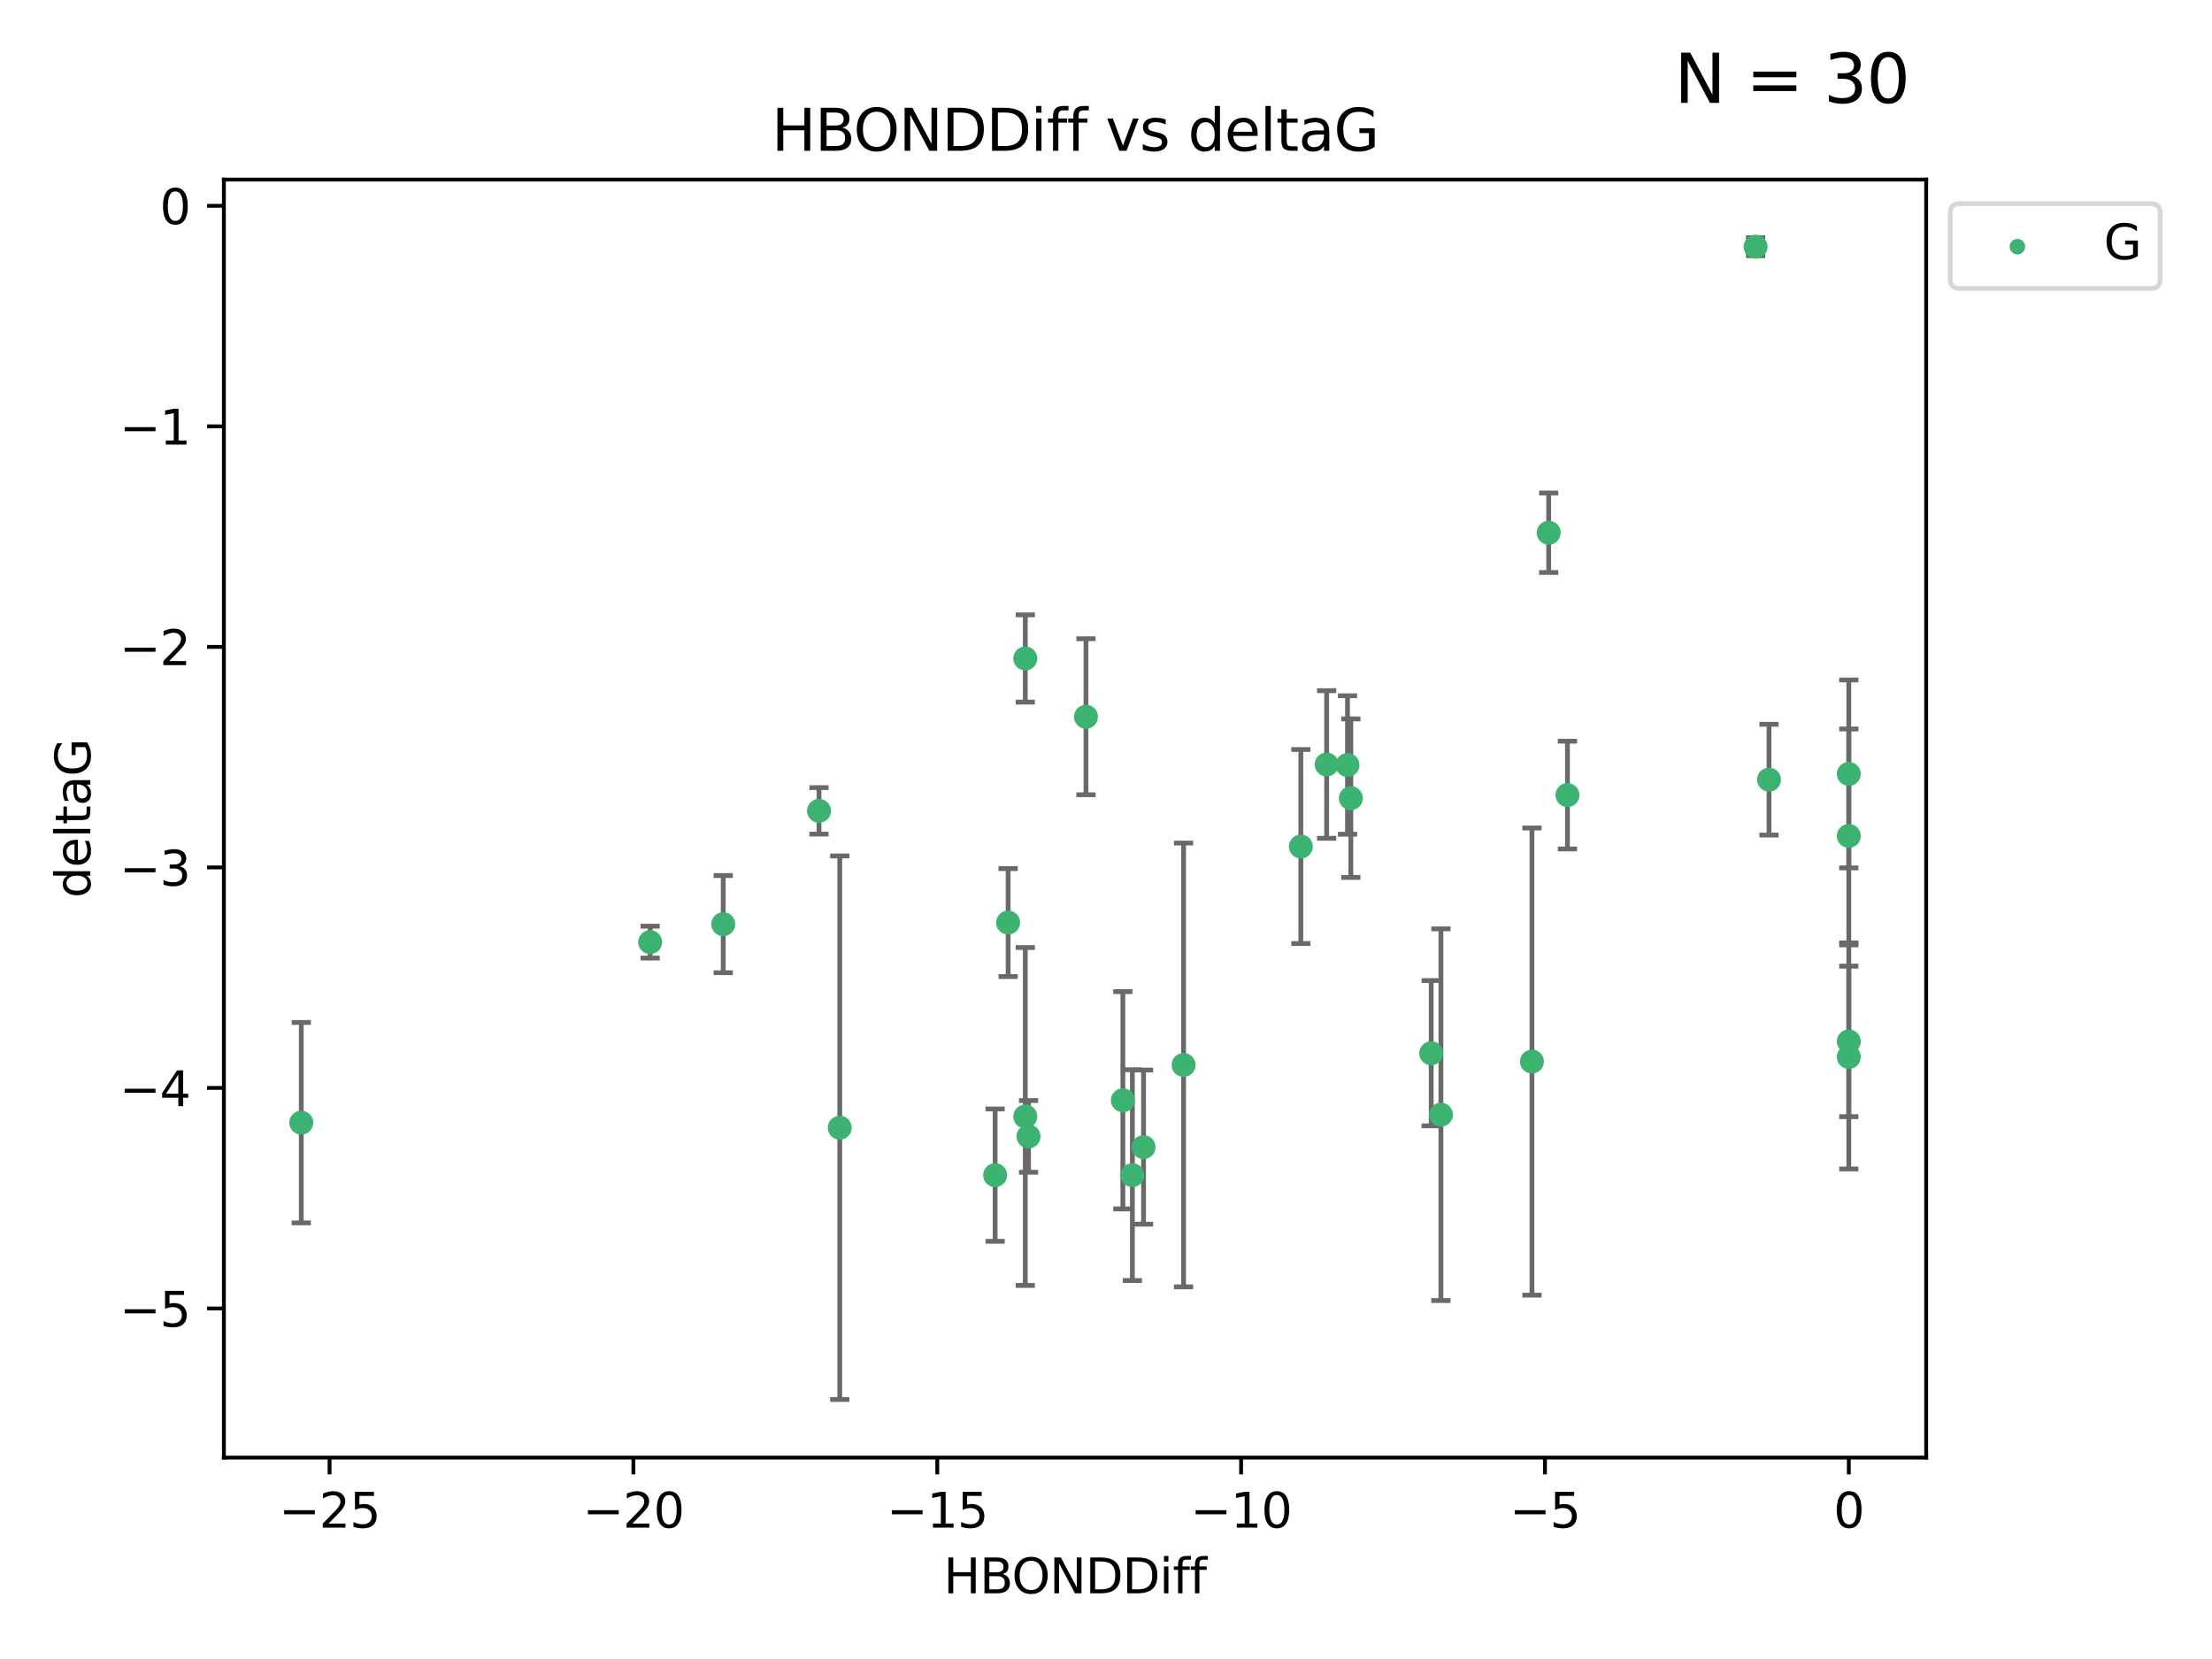 <?xml version="1.0" encoding="utf-8" standalone="no"?>
<!DOCTYPE svg PUBLIC "-//W3C//DTD SVG 1.1//EN"
  "http://www.w3.org/Graphics/SVG/1.1/DTD/svg11.dtd">
<svg xmlns:xlink="http://www.w3.org/1999/xlink" width="460.8pt" height="345.6pt" viewBox="0 0 460.8 345.6" xmlns="http://www.w3.org/2000/svg" version="1.1">
 <defs>
  <style type="text/css">*{stroke-linejoin: round; stroke-linecap: butt}</style>
 </defs>
 <g id="figure_1">
  <g id="patch_1">
   <path d="M 0 345.6 
L 460.8 345.6 
L 460.8 0 
L 0 0 
z
" style="fill: #ffffff"/>
  </g>
  <g id="axes_1">
   <g id="patch_2">
    <path d="M 46.64 303.64 
L 401.26 303.64 
L 401.26 37.411 
L 46.64 37.411 
z
" style="fill: #ffffff"/>
   </g>
   <g id="PathCollection_1">
    <defs>
     <path id="ma1553c3850" d="M 0 1.118 
C 0.297 1.118 0.581 1 0.791 0.791 
C 1 0.581 1.118 0.297 1.118 0 
C 1.118 -0.297 1 -0.581 0.791 -0.791 
C 0.581 -1 0.297 -1.118 0 -1.118 
C -0.297 -1.118 -0.581 -1 -0.791 -0.791 
C -1 -0.581 -1.118 -0.297 -1.118 0 
C -1.118 0.297 -1 0.581 -0.791 0.791 
C -0.581 1 -0.297 1.118 0 1.118 
z
" style="stroke: #3cb371"/>
    </defs>
    <g clip-path="url(#p41343d87e6)">
     <use xlink:href="#ma1553c3850" x="235.896" y="244.801" style="fill: #3cb371; stroke: #3cb371"/>
     <use xlink:href="#ma1553c3850" x="174.935" y="234.926" style="fill: #3cb371; stroke: #3cb371"/>
     <use xlink:href="#ma1553c3850" x="62.759" y="233.872" style="fill: #3cb371; stroke: #3cb371"/>
     <use xlink:href="#ma1553c3850" x="233.911" y="229.207" style="fill: #3cb371; stroke: #3cb371"/>
     <use xlink:href="#ma1553c3850" x="214.265" y="236.736" style="fill: #3cb371; stroke: #3cb371"/>
     <use xlink:href="#ma1553c3850" x="238.22" y="238.966" style="fill: #3cb371; stroke: #3cb371"/>
     <use xlink:href="#ma1553c3850" x="207.305" y="244.803" style="fill: #3cb371; stroke: #3cb371"/>
     <use xlink:href="#ma1553c3850" x="210.013" y="192.187" style="fill: #3cb371; stroke: #3cb371"/>
     <use xlink:href="#ma1553c3850" x="213.587" y="232.587" style="fill: #3cb371; stroke: #3cb371"/>
     <use xlink:href="#ma1553c3850" x="150.666" y="192.513" style="fill: #3cb371; stroke: #3cb371"/>
     <use xlink:href="#ma1553c3850" x="300.173" y="232.207" style="fill: #3cb371; stroke: #3cb371"/>
     <use xlink:href="#ma1553c3850" x="213.588" y="137.174" style="fill: #3cb371; stroke: #3cb371"/>
     <use xlink:href="#ma1553c3850" x="326.529" y="165.628" style="fill: #3cb371; stroke: #3cb371"/>
     <use xlink:href="#ma1553c3850" x="270.991" y="176.344" style="fill: #3cb371; stroke: #3cb371"/>
     <use xlink:href="#ma1553c3850" x="246.56" y="221.848" style="fill: #3cb371; stroke: #3cb371"/>
     <use xlink:href="#ma1553c3850" x="135.439" y="196.265" style="fill: #3cb371; stroke: #3cb371"/>
     <use xlink:href="#ma1553c3850" x="322.619" y="110.983" style="fill: #3cb371; stroke: #3cb371"/>
     <use xlink:href="#ma1553c3850" x="319.132" y="221.145" style="fill: #3cb371; stroke: #3cb371"/>
     <use xlink:href="#ma1553c3850" x="298.144" y="219.405" style="fill: #3cb371; stroke: #3cb371"/>
     <use xlink:href="#ma1553c3850" x="276.365" y="159.258" style="fill: #3cb371; stroke: #3cb371"/>
     <use xlink:href="#ma1553c3850" x="280.709" y="159.368" style="fill: #3cb371; stroke: #3cb371"/>
     <use xlink:href="#ma1553c3850" x="385.141" y="174.144" style="fill: #3cb371; stroke: #3cb371"/>
     <use xlink:href="#ma1553c3850" x="368.519" y="162.417" style="fill: #3cb371; stroke: #3cb371"/>
     <use xlink:href="#ma1553c3850" x="385.141" y="220.179" style="fill: #3cb371; stroke: #3cb371"/>
     <use xlink:href="#ma1553c3850" x="385.141" y="161.225" style="fill: #3cb371; stroke: #3cb371"/>
     <use xlink:href="#ma1553c3850" x="365.721" y="51.392" style="fill: #3cb371; stroke: #3cb371"/>
     <use xlink:href="#ma1553c3850" x="281.409" y="166.276" style="fill: #3cb371; stroke: #3cb371"/>
     <use xlink:href="#ma1553c3850" x="226.227" y="149.313" style="fill: #3cb371; stroke: #3cb371"/>
     <use xlink:href="#ma1553c3850" x="170.616" y="168.916" style="fill: #3cb371; stroke: #3cb371"/>
     <use xlink:href="#ma1553c3850" x="385.141" y="216.946" style="fill: #3cb371; stroke: #3cb371"/>
    </g>
   </g>
   <g id="matplotlib.axis_1">
    <g id="xtick_1">
     <g id="line2d_1">
      <defs>
       <path id="m966723b677" d="M 0 0 
L 0 3.5 
" style="stroke: #000000; stroke-width: 0.8"/>
      </defs>
      <g>
       <use xlink:href="#m966723b677" x="68.651" y="303.64" style="stroke: #000000; stroke-width: 0.8"/>
      </g>
     </g>
     <g id="text_1">
      <!-- −25 -->
      <g transform="translate(58.099 318.238)scale(0.1 -0.1)">
       <defs>
        <path id="DejaVuSans-2212" d="M 678 2272 
L 4684 2272 
L 4684 1741 
L 678 1741 
L 678 2272 
z
" transform="scale(0.016)"/>
        <path id="DejaVuSans-32" d="M 1228 531 
L 3431 531 
L 3431 0 
L 469 0 
L 469 531 
Q 828 903 1448 1529 
Q 2069 2156 2228 2338 
Q 2531 2678 2651 2914 
Q 2772 3150 2772 3378 
Q 2772 3750 2511 3984 
Q 2250 4219 1831 4219 
Q 1534 4219 1204 4116 
Q 875 4013 500 3803 
L 500 4441 
Q 881 4594 1212 4672 
Q 1544 4750 1819 4750 
Q 2544 4750 2975 4387 
Q 3406 4025 3406 3419 
Q 3406 3131 3298 2873 
Q 3191 2616 2906 2266 
Q 2828 2175 2409 1742 
Q 1991 1309 1228 531 
z
" transform="scale(0.016)"/>
        <path id="DejaVuSans-35" d="M 691 4666 
L 3169 4666 
L 3169 4134 
L 1269 4134 
L 1269 2991 
Q 1406 3038 1543 3061 
Q 1681 3084 1819 3084 
Q 2600 3084 3056 2656 
Q 3513 2228 3513 1497 
Q 3513 744 3044 326 
Q 2575 -91 1722 -91 
Q 1428 -91 1123 -41 
Q 819 9 494 109 
L 494 744 
Q 775 591 1075 516 
Q 1375 441 1709 441 
Q 2250 441 2565 725 
Q 2881 1009 2881 1497 
Q 2881 1984 2565 2268 
Q 2250 2553 1709 2553 
Q 1456 2553 1204 2497 
Q 953 2441 691 2322 
L 691 4666 
z
" transform="scale(0.016)"/>
       </defs>
       <use xlink:href="#DejaVuSans-2212"/>
       <use xlink:href="#DejaVuSans-32" x="83.789"/>
       <use xlink:href="#DejaVuSans-35" x="147.412"/>
      </g>
     </g>
    </g>
    <g id="xtick_2">
     <g id="line2d_2">
      <g>
       <use xlink:href="#m966723b677" x="131.949" y="303.64" style="stroke: #000000; stroke-width: 0.8"/>
      </g>
     </g>
     <g id="text_2">
      <!-- −20 -->
      <g transform="translate(121.397 318.238)scale(0.1 -0.1)">
       <defs>
        <path id="DejaVuSans-30" d="M 2034 4250 
Q 1547 4250 1301 3770 
Q 1056 3291 1056 2328 
Q 1056 1369 1301 889 
Q 1547 409 2034 409 
Q 2525 409 2770 889 
Q 3016 1369 3016 2328 
Q 3016 3291 2770 3770 
Q 2525 4250 2034 4250 
z
M 2034 4750 
Q 2819 4750 3233 4129 
Q 3647 3509 3647 2328 
Q 3647 1150 3233 529 
Q 2819 -91 2034 -91 
Q 1250 -91 836 529 
Q 422 1150 422 2328 
Q 422 3509 836 4129 
Q 1250 4750 2034 4750 
z
" transform="scale(0.016)"/>
       </defs>
       <use xlink:href="#DejaVuSans-2212"/>
       <use xlink:href="#DejaVuSans-32" x="83.789"/>
       <use xlink:href="#DejaVuSans-30" x="147.412"/>
      </g>
     </g>
    </g>
    <g id="xtick_3">
     <g id="line2d_3">
      <g>
       <use xlink:href="#m966723b677" x="195.247" y="303.64" style="stroke: #000000; stroke-width: 0.8"/>
      </g>
     </g>
     <g id="text_3">
      <!-- −15 -->
      <g transform="translate(184.695 318.238)scale(0.1 -0.1)">
       <defs>
        <path id="DejaVuSans-31" d="M 794 531 
L 1825 531 
L 1825 4091 
L 703 3866 
L 703 4441 
L 1819 4666 
L 2450 4666 
L 2450 531 
L 3481 531 
L 3481 0 
L 794 0 
L 794 531 
z
" transform="scale(0.016)"/>
       </defs>
       <use xlink:href="#DejaVuSans-2212"/>
       <use xlink:href="#DejaVuSans-31" x="83.789"/>
       <use xlink:href="#DejaVuSans-35" x="147.412"/>
      </g>
     </g>
    </g>
    <g id="xtick_4">
     <g id="line2d_4">
      <g>
       <use xlink:href="#m966723b677" x="258.545" y="303.64" style="stroke: #000000; stroke-width: 0.8"/>
      </g>
     </g>
     <g id="text_4">
      <!-- −10 -->
      <g transform="translate(247.993 318.238)scale(0.1 -0.1)">
       <use xlink:href="#DejaVuSans-2212"/>
       <use xlink:href="#DejaVuSans-31" x="83.789"/>
       <use xlink:href="#DejaVuSans-30" x="147.412"/>
      </g>
     </g>
    </g>
    <g id="xtick_5">
     <g id="line2d_5">
      <g>
       <use xlink:href="#m966723b677" x="321.843" y="303.64" style="stroke: #000000; stroke-width: 0.8"/>
      </g>
     </g>
     <g id="text_5">
      <!-- −5 -->
      <g transform="translate(314.472 318.238)scale(0.1 -0.1)">
       <use xlink:href="#DejaVuSans-2212"/>
       <use xlink:href="#DejaVuSans-35" x="83.789"/>
      </g>
     </g>
    </g>
    <g id="xtick_6">
     <g id="line2d_6">
      <g>
       <use xlink:href="#m966723b677" x="385.141" y="303.64" style="stroke: #000000; stroke-width: 0.8"/>
      </g>
     </g>
     <g id="text_6">
      <!-- 0 -->
      <g transform="translate(381.96 318.238)scale(0.1 -0.1)">
       <use xlink:href="#DejaVuSans-30"/>
      </g>
     </g>
    </g>
    <g id="text_7">
     <!-- HBONDDiff -->
     <g transform="translate(196.561 331.917)scale(0.1 -0.1)">
      <defs>
       <path id="DejaVuSans-48" d="M 628 4666 
L 1259 4666 
L 1259 2753 
L 3553 2753 
L 3553 4666 
L 4184 4666 
L 4184 0 
L 3553 0 
L 3553 2222 
L 1259 2222 
L 1259 0 
L 628 0 
L 628 4666 
z
" transform="scale(0.016)"/>
       <path id="DejaVuSans-42" d="M 1259 2228 
L 1259 519 
L 2272 519 
Q 2781 519 3026 730 
Q 3272 941 3272 1375 
Q 3272 1813 3026 2020 
Q 2781 2228 2272 2228 
L 1259 2228 
z
M 1259 4147 
L 1259 2741 
L 2194 2741 
Q 2656 2741 2882 2914 
Q 3109 3088 3109 3444 
Q 3109 3797 2882 3972 
Q 2656 4147 2194 4147 
L 1259 4147 
z
M 628 4666 
L 2241 4666 
Q 2963 4666 3353 4366 
Q 3744 4066 3744 3513 
Q 3744 3084 3544 2831 
Q 3344 2578 2956 2516 
Q 3422 2416 3680 2098 
Q 3938 1781 3938 1306 
Q 3938 681 3513 340 
Q 3088 0 2303 0 
L 628 0 
L 628 4666 
z
" transform="scale(0.016)"/>
       <path id="DejaVuSans-4f" d="M 2522 4238 
Q 1834 4238 1429 3725 
Q 1025 3213 1025 2328 
Q 1025 1447 1429 934 
Q 1834 422 2522 422 
Q 3209 422 3611 934 
Q 4013 1447 4013 2328 
Q 4013 3213 3611 3725 
Q 3209 4238 2522 4238 
z
M 2522 4750 
Q 3503 4750 4090 4092 
Q 4678 3434 4678 2328 
Q 4678 1225 4090 567 
Q 3503 -91 2522 -91 
Q 1538 -91 948 565 
Q 359 1222 359 2328 
Q 359 3434 948 4092 
Q 1538 4750 2522 4750 
z
" transform="scale(0.016)"/>
       <path id="DejaVuSans-4e" d="M 628 4666 
L 1478 4666 
L 3547 763 
L 3547 4666 
L 4159 4666 
L 4159 0 
L 3309 0 
L 1241 3903 
L 1241 0 
L 628 0 
L 628 4666 
z
" transform="scale(0.016)"/>
       <path id="DejaVuSans-44" d="M 1259 4147 
L 1259 519 
L 2022 519 
Q 2988 519 3436 956 
Q 3884 1394 3884 2338 
Q 3884 3275 3436 3711 
Q 2988 4147 2022 4147 
L 1259 4147 
z
M 628 4666 
L 1925 4666 
Q 3281 4666 3915 4102 
Q 4550 3538 4550 2338 
Q 4550 1131 3912 565 
Q 3275 0 1925 0 
L 628 0 
L 628 4666 
z
" transform="scale(0.016)"/>
       <path id="DejaVuSans-69" d="M 603 3500 
L 1178 3500 
L 1178 0 
L 603 0 
L 603 3500 
z
M 603 4863 
L 1178 4863 
L 1178 4134 
L 603 4134 
L 603 4863 
z
" transform="scale(0.016)"/>
       <path id="DejaVuSans-66" d="M 2375 4863 
L 2375 4384 
L 1825 4384 
Q 1516 4384 1395 4259 
Q 1275 4134 1275 3809 
L 1275 3500 
L 2222 3500 
L 2222 3053 
L 1275 3053 
L 1275 0 
L 697 0 
L 697 3053 
L 147 3053 
L 147 3500 
L 697 3500 
L 697 3744 
Q 697 4328 969 4595 
Q 1241 4863 1831 4863 
L 2375 4863 
z
" transform="scale(0.016)"/>
      </defs>
      <use xlink:href="#DejaVuSans-48"/>
      <use xlink:href="#DejaVuSans-42" x="75.195"/>
      <use xlink:href="#DejaVuSans-4f" x="142.049"/>
      <use xlink:href="#DejaVuSans-4e" x="220.76"/>
      <use xlink:href="#DejaVuSans-44" x="295.564"/>
      <use xlink:href="#DejaVuSans-44" x="372.566"/>
      <use xlink:href="#DejaVuSans-69" x="449.568"/>
      <use xlink:href="#DejaVuSans-66" x="477.352"/>
      <use xlink:href="#DejaVuSans-66" x="512.557"/>
     </g>
    </g>
   </g>
   <g id="matplotlib.axis_2">
    <g id="ytick_1">
     <g id="line2d_7">
      <defs>
       <path id="mdb1f885c97" d="M 0 0 
L -3.5 0 
" style="stroke: #000000; stroke-width: 0.8"/>
      </defs>
      <g>
       <use xlink:href="#mdb1f885c97" x="46.64" y="272.58" style="stroke: #000000; stroke-width: 0.8"/>
      </g>
     </g>
     <g id="text_8">
      <!-- −5 -->
      <g transform="translate(24.898 276.379)scale(0.1 -0.1)">
       <use xlink:href="#DejaVuSans-2212"/>
       <use xlink:href="#DejaVuSans-35" x="83.789"/>
      </g>
     </g>
    </g>
    <g id="ytick_2">
     <g id="line2d_8">
      <g>
       <use xlink:href="#mdb1f885c97" x="46.64" y="226.639" style="stroke: #000000; stroke-width: 0.8"/>
      </g>
     </g>
     <g id="text_9">
      <!-- −4 -->
      <g transform="translate(24.898 230.438)scale(0.1 -0.1)">
       <defs>
        <path id="DejaVuSans-34" d="M 2419 4116 
L 825 1625 
L 2419 1625 
L 2419 4116 
z
M 2253 4666 
L 3047 4666 
L 3047 1625 
L 3713 1625 
L 3713 1100 
L 3047 1100 
L 3047 0 
L 2419 0 
L 2419 1100 
L 313 1100 
L 313 1709 
L 2253 4666 
z
" transform="scale(0.016)"/>
       </defs>
       <use xlink:href="#DejaVuSans-2212"/>
       <use xlink:href="#DejaVuSans-34" x="83.789"/>
      </g>
     </g>
    </g>
    <g id="ytick_3">
     <g id="line2d_9">
      <g>
       <use xlink:href="#mdb1f885c97" x="46.64" y="180.698" style="stroke: #000000; stroke-width: 0.8"/>
      </g>
     </g>
     <g id="text_10">
      <!-- −3 -->
      <g transform="translate(24.898 184.498)scale(0.1 -0.1)">
       <defs>
        <path id="DejaVuSans-33" d="M 2597 2516 
Q 3050 2419 3304 2112 
Q 3559 1806 3559 1356 
Q 3559 666 3084 287 
Q 2609 -91 1734 -91 
Q 1441 -91 1130 -33 
Q 819 25 488 141 
L 488 750 
Q 750 597 1062 519 
Q 1375 441 1716 441 
Q 2309 441 2620 675 
Q 2931 909 2931 1356 
Q 2931 1769 2642 2001 
Q 2353 2234 1838 2234 
L 1294 2234 
L 1294 2753 
L 1863 2753 
Q 2328 2753 2575 2939 
Q 2822 3125 2822 3475 
Q 2822 3834 2567 4026 
Q 2313 4219 1838 4219 
Q 1578 4219 1281 4162 
Q 984 4106 628 3988 
L 628 4550 
Q 988 4650 1302 4700 
Q 1616 4750 1894 4750 
Q 2613 4750 3031 4423 
Q 3450 4097 3450 3541 
Q 3450 3153 3228 2886 
Q 3006 2619 2597 2516 
z
" transform="scale(0.016)"/>
       </defs>
       <use xlink:href="#DejaVuSans-2212"/>
       <use xlink:href="#DejaVuSans-33" x="83.789"/>
      </g>
     </g>
    </g>
    <g id="ytick_4">
     <g id="line2d_10">
      <g>
       <use xlink:href="#mdb1f885c97" x="46.64" y="134.758" style="stroke: #000000; stroke-width: 0.8"/>
      </g>
     </g>
     <g id="text_11">
      <!-- −2 -->
      <g transform="translate(24.898 138.557)scale(0.1 -0.1)">
       <use xlink:href="#DejaVuSans-2212"/>
       <use xlink:href="#DejaVuSans-32" x="83.789"/>
      </g>
     </g>
    </g>
    <g id="ytick_5">
     <g id="line2d_11">
      <g>
       <use xlink:href="#mdb1f885c97" x="46.64" y="88.817" style="stroke: #000000; stroke-width: 0.8"/>
      </g>
     </g>
     <g id="text_12">
      <!-- −1 -->
      <g transform="translate(24.898 92.616)scale(0.1 -0.1)">
       <use xlink:href="#DejaVuSans-2212"/>
       <use xlink:href="#DejaVuSans-31" x="83.789"/>
      </g>
     </g>
    </g>
    <g id="ytick_6">
     <g id="line2d_12">
      <g>
       <use xlink:href="#mdb1f885c97" x="46.64" y="42.876" style="stroke: #000000; stroke-width: 0.8"/>
      </g>
     </g>
     <g id="text_13">
      <!-- 0 -->
      <g transform="translate(33.278 46.676)scale(0.1 -0.1)">
       <use xlink:href="#DejaVuSans-30"/>
      </g>
     </g>
    </g>
    <g id="text_14">
     <!-- deltaG -->
     <g transform="translate(18.818 187.064)rotate(-90)scale(0.1 -0.1)">
      <defs>
       <path id="DejaVuSans-64" d="M 2906 2969 
L 2906 4863 
L 3481 4863 
L 3481 0 
L 2906 0 
L 2906 525 
Q 2725 213 2448 61 
Q 2172 -91 1784 -91 
Q 1150 -91 751 415 
Q 353 922 353 1747 
Q 353 2572 751 3078 
Q 1150 3584 1784 3584 
Q 2172 3584 2448 3432 
Q 2725 3281 2906 2969 
z
M 947 1747 
Q 947 1113 1208 752 
Q 1469 391 1925 391 
Q 2381 391 2643 752 
Q 2906 1113 2906 1747 
Q 2906 2381 2643 2742 
Q 2381 3103 1925 3103 
Q 1469 3103 1208 2742 
Q 947 2381 947 1747 
z
" transform="scale(0.016)"/>
       <path id="DejaVuSans-65" d="M 3597 1894 
L 3597 1613 
L 953 1613 
Q 991 1019 1311 708 
Q 1631 397 2203 397 
Q 2534 397 2845 478 
Q 3156 559 3463 722 
L 3463 178 
Q 3153 47 2828 -22 
Q 2503 -91 2169 -91 
Q 1331 -91 842 396 
Q 353 884 353 1716 
Q 353 2575 817 3079 
Q 1281 3584 2069 3584 
Q 2775 3584 3186 3129 
Q 3597 2675 3597 1894 
z
M 3022 2063 
Q 3016 2534 2758 2815 
Q 2500 3097 2075 3097 
Q 1594 3097 1305 2825 
Q 1016 2553 972 2059 
L 3022 2063 
z
" transform="scale(0.016)"/>
       <path id="DejaVuSans-6c" d="M 603 4863 
L 1178 4863 
L 1178 0 
L 603 0 
L 603 4863 
z
" transform="scale(0.016)"/>
       <path id="DejaVuSans-74" d="M 1172 4494 
L 1172 3500 
L 2356 3500 
L 2356 3053 
L 1172 3053 
L 1172 1153 
Q 1172 725 1289 603 
Q 1406 481 1766 481 
L 2356 481 
L 2356 0 
L 1766 0 
Q 1100 0 847 248 
Q 594 497 594 1153 
L 594 3053 
L 172 3053 
L 172 3500 
L 594 3500 
L 594 4494 
L 1172 4494 
z
" transform="scale(0.016)"/>
       <path id="DejaVuSans-61" d="M 2194 1759 
Q 1497 1759 1228 1600 
Q 959 1441 959 1056 
Q 959 750 1161 570 
Q 1363 391 1709 391 
Q 2188 391 2477 730 
Q 2766 1069 2766 1631 
L 2766 1759 
L 2194 1759 
z
M 3341 1997 
L 3341 0 
L 2766 0 
L 2766 531 
Q 2569 213 2275 61 
Q 1981 -91 1556 -91 
Q 1019 -91 701 211 
Q 384 513 384 1019 
Q 384 1609 779 1909 
Q 1175 2209 1959 2209 
L 2766 2209 
L 2766 2266 
Q 2766 2663 2505 2880 
Q 2244 3097 1772 3097 
Q 1472 3097 1187 3025 
Q 903 2953 641 2809 
L 641 3341 
Q 956 3463 1253 3523 
Q 1550 3584 1831 3584 
Q 2591 3584 2966 3190 
Q 3341 2797 3341 1997 
z
" transform="scale(0.016)"/>
       <path id="DejaVuSans-47" d="M 3809 666 
L 3809 1919 
L 2778 1919 
L 2778 2438 
L 4434 2438 
L 4434 434 
Q 4069 175 3628 42 
Q 3188 -91 2688 -91 
Q 1594 -91 976 548 
Q 359 1188 359 2328 
Q 359 3472 976 4111 
Q 1594 4750 2688 4750 
Q 3144 4750 3555 4637 
Q 3966 4525 4313 4306 
L 4313 3634 
Q 3963 3931 3569 4081 
Q 3175 4231 2741 4231 
Q 1884 4231 1454 3753 
Q 1025 3275 1025 2328 
Q 1025 1384 1454 906 
Q 1884 428 2741 428 
Q 3075 428 3337 486 
Q 3600 544 3809 666 
z
" transform="scale(0.016)"/>
      </defs>
      <use xlink:href="#DejaVuSans-64"/>
      <use xlink:href="#DejaVuSans-65" x="63.477"/>
      <use xlink:href="#DejaVuSans-6c" x="125"/>
      <use xlink:href="#DejaVuSans-74" x="152.783"/>
      <use xlink:href="#DejaVuSans-61" x="191.992"/>
      <use xlink:href="#DejaVuSans-47" x="253.271"/>
     </g>
    </g>
   </g>
   <g id="LineCollection_1">
    <path d="M 235.896 266.756 
L 235.896 222.846 
" clip-path="url(#p41343d87e6)" style="fill: none; stroke: #696969"/>
    <path d="M 174.935 291.539 
L 174.935 178.313 
" clip-path="url(#p41343d87e6)" style="fill: none; stroke: #696969"/>
    <path d="M 62.759 254.752 
L 62.759 212.992 
" clip-path="url(#p41343d87e6)" style="fill: none; stroke: #696969"/>
    <path d="M 233.911 251.842 
L 233.911 206.572 
" clip-path="url(#p41343d87e6)" style="fill: none; stroke: #696969"/>
    <path d="M 214.265 244.208 
L 214.265 229.264 
" clip-path="url(#p41343d87e6)" style="fill: none; stroke: #696969"/>
    <path d="M 238.22 255.018 
L 238.22 222.914 
" clip-path="url(#p41343d87e6)" style="fill: none; stroke: #696969"/>
    <path d="M 207.305 258.582 
L 207.305 231.024 
" clip-path="url(#p41343d87e6)" style="fill: none; stroke: #696969"/>
    <path d="M 210.013 203.432 
L 210.013 180.942 
" clip-path="url(#p41343d87e6)" style="fill: none; stroke: #696969"/>
    <path d="M 213.587 267.782 
L 213.587 197.392 
" clip-path="url(#p41343d87e6)" style="fill: none; stroke: #696969"/>
    <path d="M 150.666 202.633 
L 150.666 182.392 
" clip-path="url(#p41343d87e6)" style="fill: none; stroke: #696969"/>
    <path d="M 300.173 270.925 
L 300.173 193.49 
" clip-path="url(#p41343d87e6)" style="fill: none; stroke: #696969"/>
    <path d="M 213.588 146.264 
L 213.588 128.083 
" clip-path="url(#p41343d87e6)" style="fill: none; stroke: #696969"/>
    <path d="M 326.529 176.852 
L 326.529 154.404 
" clip-path="url(#p41343d87e6)" style="fill: none; stroke: #696969"/>
    <path d="M 270.991 196.549 
L 270.991 156.139 
" clip-path="url(#p41343d87e6)" style="fill: none; stroke: #696969"/>
    <path d="M 246.56 268.073 
L 246.56 175.623 
" clip-path="url(#p41343d87e6)" style="fill: none; stroke: #696969"/>
    <path d="M 135.439 199.585 
L 135.439 192.945 
" clip-path="url(#p41343d87e6)" style="fill: none; stroke: #696969"/>
    <path d="M 322.619 119.265 
L 322.619 102.7 
" clip-path="url(#p41343d87e6)" style="fill: none; stroke: #696969"/>
    <path d="M 319.132 269.803 
L 319.132 172.488 
" clip-path="url(#p41343d87e6)" style="fill: none; stroke: #696969"/>
    <path d="M 298.144 234.537 
L 298.144 204.273 
" clip-path="url(#p41343d87e6)" style="fill: none; stroke: #696969"/>
    <path d="M 276.365 174.634 
L 276.365 143.881 
" clip-path="url(#p41343d87e6)" style="fill: none; stroke: #696969"/>
    <path d="M 280.709 173.789 
L 280.709 144.947 
" clip-path="url(#p41343d87e6)" style="fill: none; stroke: #696969"/>
    <path d="M 385.141 196.426 
L 385.141 151.862 
" clip-path="url(#p41343d87e6)" style="fill: none; stroke: #696969"/>
    <path d="M 368.519 173.959 
L 368.519 150.875 
" clip-path="url(#p41343d87e6)" style="fill: none; stroke: #696969"/>
    <path d="M 385.141 243.521 
L 385.141 196.837 
" clip-path="url(#p41343d87e6)" style="fill: none; stroke: #696969"/>
    <path d="M 385.141 180.799 
L 385.141 141.651 
" clip-path="url(#p41343d87e6)" style="fill: none; stroke: #696969"/>
    <path d="M 365.721 53.271 
L 365.721 49.513 
" clip-path="url(#p41343d87e6)" style="fill: none; stroke: #696969"/>
    <path d="M 281.409 182.785 
L 281.409 149.766 
" clip-path="url(#p41343d87e6)" style="fill: none; stroke: #696969"/>
    <path d="M 226.227 165.563 
L 226.227 133.062 
" clip-path="url(#p41343d87e6)" style="fill: none; stroke: #696969"/>
    <path d="M 170.616 173.755 
L 170.616 164.078 
" clip-path="url(#p41343d87e6)" style="fill: none; stroke: #696969"/>
    <path d="M 385.141 232.625 
L 385.141 201.266 
" clip-path="url(#p41343d87e6)" style="fill: none; stroke: #696969"/>
   </g>
   <g id="line2d_13">
    <defs>
     <path id="m6a4b98fd40" d="M 2 0 
L -2 -0 
" style="stroke: #696969"/>
    </defs>
    <g clip-path="url(#p41343d87e6)">
     <use xlink:href="#m6a4b98fd40" x="235.896" y="266.756" style="fill: #696969; stroke: #696969"/>
     <use xlink:href="#m6a4b98fd40" x="174.935" y="291.539" style="fill: #696969; stroke: #696969"/>
     <use xlink:href="#m6a4b98fd40" x="62.759" y="254.752" style="fill: #696969; stroke: #696969"/>
     <use xlink:href="#m6a4b98fd40" x="233.911" y="251.842" style="fill: #696969; stroke: #696969"/>
     <use xlink:href="#m6a4b98fd40" x="214.265" y="244.208" style="fill: #696969; stroke: #696969"/>
     <use xlink:href="#m6a4b98fd40" x="238.22" y="255.018" style="fill: #696969; stroke: #696969"/>
     <use xlink:href="#m6a4b98fd40" x="207.305" y="258.582" style="fill: #696969; stroke: #696969"/>
     <use xlink:href="#m6a4b98fd40" x="210.013" y="203.432" style="fill: #696969; stroke: #696969"/>
     <use xlink:href="#m6a4b98fd40" x="213.587" y="267.782" style="fill: #696969; stroke: #696969"/>
     <use xlink:href="#m6a4b98fd40" x="150.666" y="202.633" style="fill: #696969; stroke: #696969"/>
     <use xlink:href="#m6a4b98fd40" x="300.173" y="270.925" style="fill: #696969; stroke: #696969"/>
     <use xlink:href="#m6a4b98fd40" x="213.588" y="146.264" style="fill: #696969; stroke: #696969"/>
     <use xlink:href="#m6a4b98fd40" x="326.529" y="176.852" style="fill: #696969; stroke: #696969"/>
     <use xlink:href="#m6a4b98fd40" x="270.991" y="196.549" style="fill: #696969; stroke: #696969"/>
     <use xlink:href="#m6a4b98fd40" x="246.56" y="268.073" style="fill: #696969; stroke: #696969"/>
     <use xlink:href="#m6a4b98fd40" x="135.439" y="199.585" style="fill: #696969; stroke: #696969"/>
     <use xlink:href="#m6a4b98fd40" x="322.619" y="119.265" style="fill: #696969; stroke: #696969"/>
     <use xlink:href="#m6a4b98fd40" x="319.132" y="269.803" style="fill: #696969; stroke: #696969"/>
     <use xlink:href="#m6a4b98fd40" x="298.144" y="234.537" style="fill: #696969; stroke: #696969"/>
     <use xlink:href="#m6a4b98fd40" x="276.365" y="174.634" style="fill: #696969; stroke: #696969"/>
     <use xlink:href="#m6a4b98fd40" x="280.709" y="173.789" style="fill: #696969; stroke: #696969"/>
     <use xlink:href="#m6a4b98fd40" x="385.141" y="196.426" style="fill: #696969; stroke: #696969"/>
     <use xlink:href="#m6a4b98fd40" x="368.519" y="173.959" style="fill: #696969; stroke: #696969"/>
     <use xlink:href="#m6a4b98fd40" x="385.141" y="243.521" style="fill: #696969; stroke: #696969"/>
     <use xlink:href="#m6a4b98fd40" x="385.141" y="180.799" style="fill: #696969; stroke: #696969"/>
     <use xlink:href="#m6a4b98fd40" x="365.721" y="53.271" style="fill: #696969; stroke: #696969"/>
     <use xlink:href="#m6a4b98fd40" x="281.409" y="182.785" style="fill: #696969; stroke: #696969"/>
     <use xlink:href="#m6a4b98fd40" x="226.227" y="165.563" style="fill: #696969; stroke: #696969"/>
     <use xlink:href="#m6a4b98fd40" x="170.616" y="173.755" style="fill: #696969; stroke: #696969"/>
     <use xlink:href="#m6a4b98fd40" x="385.141" y="232.625" style="fill: #696969; stroke: #696969"/>
    </g>
   </g>
   <g id="line2d_14">
    <g clip-path="url(#p41343d87e6)">
     <use xlink:href="#m6a4b98fd40" x="235.896" y="222.846" style="fill: #696969; stroke: #696969"/>
     <use xlink:href="#m6a4b98fd40" x="174.935" y="178.313" style="fill: #696969; stroke: #696969"/>
     <use xlink:href="#m6a4b98fd40" x="62.759" y="212.992" style="fill: #696969; stroke: #696969"/>
     <use xlink:href="#m6a4b98fd40" x="233.911" y="206.572" style="fill: #696969; stroke: #696969"/>
     <use xlink:href="#m6a4b98fd40" x="214.265" y="229.264" style="fill: #696969; stroke: #696969"/>
     <use xlink:href="#m6a4b98fd40" x="238.22" y="222.914" style="fill: #696969; stroke: #696969"/>
     <use xlink:href="#m6a4b98fd40" x="207.305" y="231.024" style="fill: #696969; stroke: #696969"/>
     <use xlink:href="#m6a4b98fd40" x="210.013" y="180.942" style="fill: #696969; stroke: #696969"/>
     <use xlink:href="#m6a4b98fd40" x="213.587" y="197.392" style="fill: #696969; stroke: #696969"/>
     <use xlink:href="#m6a4b98fd40" x="150.666" y="182.392" style="fill: #696969; stroke: #696969"/>
     <use xlink:href="#m6a4b98fd40" x="300.173" y="193.49" style="fill: #696969; stroke: #696969"/>
     <use xlink:href="#m6a4b98fd40" x="213.588" y="128.083" style="fill: #696969; stroke: #696969"/>
     <use xlink:href="#m6a4b98fd40" x="326.529" y="154.404" style="fill: #696969; stroke: #696969"/>
     <use xlink:href="#m6a4b98fd40" x="270.991" y="156.139" style="fill: #696969; stroke: #696969"/>
     <use xlink:href="#m6a4b98fd40" x="246.56" y="175.623" style="fill: #696969; stroke: #696969"/>
     <use xlink:href="#m6a4b98fd40" x="135.439" y="192.945" style="fill: #696969; stroke: #696969"/>
     <use xlink:href="#m6a4b98fd40" x="322.619" y="102.7" style="fill: #696969; stroke: #696969"/>
     <use xlink:href="#m6a4b98fd40" x="319.132" y="172.488" style="fill: #696969; stroke: #696969"/>
     <use xlink:href="#m6a4b98fd40" x="298.144" y="204.273" style="fill: #696969; stroke: #696969"/>
     <use xlink:href="#m6a4b98fd40" x="276.365" y="143.881" style="fill: #696969; stroke: #696969"/>
     <use xlink:href="#m6a4b98fd40" x="280.709" y="144.947" style="fill: #696969; stroke: #696969"/>
     <use xlink:href="#m6a4b98fd40" x="385.141" y="151.862" style="fill: #696969; stroke: #696969"/>
     <use xlink:href="#m6a4b98fd40" x="368.519" y="150.875" style="fill: #696969; stroke: #696969"/>
     <use xlink:href="#m6a4b98fd40" x="385.141" y="196.837" style="fill: #696969; stroke: #696969"/>
     <use xlink:href="#m6a4b98fd40" x="385.141" y="141.651" style="fill: #696969; stroke: #696969"/>
     <use xlink:href="#m6a4b98fd40" x="365.721" y="49.513" style="fill: #696969; stroke: #696969"/>
     <use xlink:href="#m6a4b98fd40" x="281.409" y="149.766" style="fill: #696969; stroke: #696969"/>
     <use xlink:href="#m6a4b98fd40" x="226.227" y="133.062" style="fill: #696969; stroke: #696969"/>
     <use xlink:href="#m6a4b98fd40" x="170.616" y="164.078" style="fill: #696969; stroke: #696969"/>
     <use xlink:href="#m6a4b98fd40" x="385.141" y="201.266" style="fill: #696969; stroke: #696969"/>
    </g>
   </g>
   <g id="line2d_15">
    <defs>
     <path id="m2a38ab1189" d="M 0 2 
C 0.53 2 1.039 1.789 1.414 1.414 
C 1.789 1.039 2 0.53 2 0 
C 2 -0.53 1.789 -1.039 1.414 -1.414 
C 1.039 -1.789 0.53 -2 0 -2 
C -0.53 -2 -1.039 -1.789 -1.414 -1.414 
C -1.789 -1.039 -2 -0.53 -2 0 
C -2 0.53 -1.789 1.039 -1.414 1.414 
C -1.039 1.789 -0.53 2 0 2 
z
" style="stroke: #3cb371"/>
    </defs>
    <g clip-path="url(#p41343d87e6)">
     <use xlink:href="#m2a38ab1189" x="235.896" y="244.801" style="fill: #3cb371; stroke: #3cb371"/>
     <use xlink:href="#m2a38ab1189" x="174.935" y="234.926" style="fill: #3cb371; stroke: #3cb371"/>
     <use xlink:href="#m2a38ab1189" x="62.759" y="233.872" style="fill: #3cb371; stroke: #3cb371"/>
     <use xlink:href="#m2a38ab1189" x="233.911" y="229.207" style="fill: #3cb371; stroke: #3cb371"/>
     <use xlink:href="#m2a38ab1189" x="214.265" y="236.736" style="fill: #3cb371; stroke: #3cb371"/>
     <use xlink:href="#m2a38ab1189" x="238.22" y="238.966" style="fill: #3cb371; stroke: #3cb371"/>
     <use xlink:href="#m2a38ab1189" x="207.305" y="244.803" style="fill: #3cb371; stroke: #3cb371"/>
     <use xlink:href="#m2a38ab1189" x="210.013" y="192.187" style="fill: #3cb371; stroke: #3cb371"/>
     <use xlink:href="#m2a38ab1189" x="213.587" y="232.587" style="fill: #3cb371; stroke: #3cb371"/>
     <use xlink:href="#m2a38ab1189" x="150.666" y="192.513" style="fill: #3cb371; stroke: #3cb371"/>
     <use xlink:href="#m2a38ab1189" x="300.173" y="232.207" style="fill: #3cb371; stroke: #3cb371"/>
     <use xlink:href="#m2a38ab1189" x="213.588" y="137.174" style="fill: #3cb371; stroke: #3cb371"/>
     <use xlink:href="#m2a38ab1189" x="326.529" y="165.628" style="fill: #3cb371; stroke: #3cb371"/>
     <use xlink:href="#m2a38ab1189" x="270.991" y="176.344" style="fill: #3cb371; stroke: #3cb371"/>
     <use xlink:href="#m2a38ab1189" x="246.56" y="221.848" style="fill: #3cb371; stroke: #3cb371"/>
     <use xlink:href="#m2a38ab1189" x="135.439" y="196.265" style="fill: #3cb371; stroke: #3cb371"/>
     <use xlink:href="#m2a38ab1189" x="322.619" y="110.983" style="fill: #3cb371; stroke: #3cb371"/>
     <use xlink:href="#m2a38ab1189" x="319.132" y="221.145" style="fill: #3cb371; stroke: #3cb371"/>
     <use xlink:href="#m2a38ab1189" x="298.144" y="219.405" style="fill: #3cb371; stroke: #3cb371"/>
     <use xlink:href="#m2a38ab1189" x="276.365" y="159.258" style="fill: #3cb371; stroke: #3cb371"/>
     <use xlink:href="#m2a38ab1189" x="280.709" y="159.368" style="fill: #3cb371; stroke: #3cb371"/>
     <use xlink:href="#m2a38ab1189" x="385.141" y="174.144" style="fill: #3cb371; stroke: #3cb371"/>
     <use xlink:href="#m2a38ab1189" x="368.519" y="162.417" style="fill: #3cb371; stroke: #3cb371"/>
     <use xlink:href="#m2a38ab1189" x="385.141" y="220.179" style="fill: #3cb371; stroke: #3cb371"/>
     <use xlink:href="#m2a38ab1189" x="385.141" y="161.225" style="fill: #3cb371; stroke: #3cb371"/>
     <use xlink:href="#m2a38ab1189" x="365.721" y="51.392" style="fill: #3cb371; stroke: #3cb371"/>
     <use xlink:href="#m2a38ab1189" x="281.409" y="166.276" style="fill: #3cb371; stroke: #3cb371"/>
     <use xlink:href="#m2a38ab1189" x="226.227" y="149.313" style="fill: #3cb371; stroke: #3cb371"/>
     <use xlink:href="#m2a38ab1189" x="170.616" y="168.916" style="fill: #3cb371; stroke: #3cb371"/>
     <use xlink:href="#m2a38ab1189" x="385.141" y="216.946" style="fill: #3cb371; stroke: #3cb371"/>
    </g>
   </g>
   <g id="patch_3">
    <path d="M 46.64 303.64 
L 46.64 37.411 
" style="fill: none; stroke: #000000; stroke-width: 0.8; stroke-linejoin: miter; stroke-linecap: square"/>
   </g>
   <g id="patch_4">
    <path d="M 401.26 303.64 
L 401.26 37.411 
" style="fill: none; stroke: #000000; stroke-width: 0.8; stroke-linejoin: miter; stroke-linecap: square"/>
   </g>
   <g id="patch_5">
    <path d="M 46.64 303.64 
L 401.26 303.64 
" style="fill: none; stroke: #000000; stroke-width: 0.8; stroke-linejoin: miter; stroke-linecap: square"/>
   </g>
   <g id="patch_6">
    <path d="M 46.64 37.411 
L 401.26 37.411 
" style="fill: none; stroke: #000000; stroke-width: 0.8; stroke-linejoin: miter; stroke-linecap: square"/>
   </g>
   <g id="text_15">
    <!-- N = 30 -->
    <g transform="translate(348.795 21.426)scale(0.14 -0.14)">
     <defs>
      <path id="DejaVuSans-20" transform="scale(0.016)"/>
      <path id="DejaVuSans-3d" d="M 678 2906 
L 4684 2906 
L 4684 2381 
L 678 2381 
L 678 2906 
z
M 678 1631 
L 4684 1631 
L 4684 1100 
L 678 1100 
L 678 1631 
z
" transform="scale(0.016)"/>
     </defs>
     <use xlink:href="#DejaVuSans-4e"/>
     <use xlink:href="#DejaVuSans-20" x="74.805"/>
     <use xlink:href="#DejaVuSans-3d" x="106.592"/>
     <use xlink:href="#DejaVuSans-20" x="190.381"/>
     <use xlink:href="#DejaVuSans-33" x="222.168"/>
     <use xlink:href="#DejaVuSans-30" x="285.791"/>
    </g>
   </g>
   <g id="text_16">
    <!-- HBONDDiff vs deltaG -->
    <g transform="translate(160.747 31.411)scale(0.12 -0.12)">
     <defs>
      <path id="DejaVuSans-76" d="M 191 3500 
L 800 3500 
L 1894 563 
L 2988 3500 
L 3597 3500 
L 2284 0 
L 1503 0 
L 191 3500 
z
" transform="scale(0.016)"/>
      <path id="DejaVuSans-73" d="M 2834 3397 
L 2834 2853 
Q 2591 2978 2328 3040 
Q 2066 3103 1784 3103 
Q 1356 3103 1142 2972 
Q 928 2841 928 2578 
Q 928 2378 1081 2264 
Q 1234 2150 1697 2047 
L 1894 2003 
Q 2506 1872 2764 1633 
Q 3022 1394 3022 966 
Q 3022 478 2636 193 
Q 2250 -91 1575 -91 
Q 1294 -91 989 -36 
Q 684 19 347 128 
L 347 722 
Q 666 556 975 473 
Q 1284 391 1588 391 
Q 1994 391 2212 530 
Q 2431 669 2431 922 
Q 2431 1156 2273 1281 
Q 2116 1406 1581 1522 
L 1381 1569 
Q 847 1681 609 1914 
Q 372 2147 372 2553 
Q 372 3047 722 3315 
Q 1072 3584 1716 3584 
Q 2034 3584 2315 3537 
Q 2597 3491 2834 3397 
z
" transform="scale(0.016)"/>
     </defs>
     <use xlink:href="#DejaVuSans-48"/>
     <use xlink:href="#DejaVuSans-42" x="75.195"/>
     <use xlink:href="#DejaVuSans-4f" x="142.049"/>
     <use xlink:href="#DejaVuSans-4e" x="220.76"/>
     <use xlink:href="#DejaVuSans-44" x="295.564"/>
     <use xlink:href="#DejaVuSans-44" x="372.566"/>
     <use xlink:href="#DejaVuSans-69" x="449.568"/>
     <use xlink:href="#DejaVuSans-66" x="477.352"/>
     <use xlink:href="#DejaVuSans-66" x="512.557"/>
     <use xlink:href="#DejaVuSans-20" x="547.762"/>
     <use xlink:href="#DejaVuSans-76" x="579.549"/>
     <use xlink:href="#DejaVuSans-73" x="638.729"/>
     <use xlink:href="#DejaVuSans-20" x="690.828"/>
     <use xlink:href="#DejaVuSans-64" x="722.615"/>
     <use xlink:href="#DejaVuSans-65" x="786.092"/>
     <use xlink:href="#DejaVuSans-6c" x="847.615"/>
     <use xlink:href="#DejaVuSans-74" x="875.398"/>
     <use xlink:href="#DejaVuSans-61" x="914.607"/>
     <use xlink:href="#DejaVuSans-47" x="975.887"/>
    </g>
   </g>
   <g id="legend_1">
    <g id="patch_7">
     <path d="M 408.26 60.089 
L 448.008 60.089 
Q 450.008 60.089 450.008 58.089 
L 450.008 44.411 
Q 450.008 42.411 448.008 42.411 
L 408.26 42.411 
Q 406.26 42.411 406.26 44.411 
L 406.26 58.089 
Q 406.26 60.089 408.26 60.089 
z
" style="fill: #ffffff; opacity: 0.8; stroke: #cccccc; stroke-linejoin: miter"/>
    </g>
    <g id="PathCollection_2">
     <g>
      <use xlink:href="#ma1553c3850" x="420.26" y="51.385" style="fill: #3cb371; stroke: #3cb371"/>
     </g>
    </g>
    <g id="text_17">
     <!-- G -->
     <g transform="translate(438.26 54.01)scale(0.1 -0.1)">
      <use xlink:href="#DejaVuSans-47"/>
     </g>
    </g>
   </g>
  </g>
 </g>
 <defs>
  <clipPath id="p41343d87e6">
   <rect x="46.64" y="37.411" width="354.62" height="266.229"/>
  </clipPath>
 </defs>
</svg>
